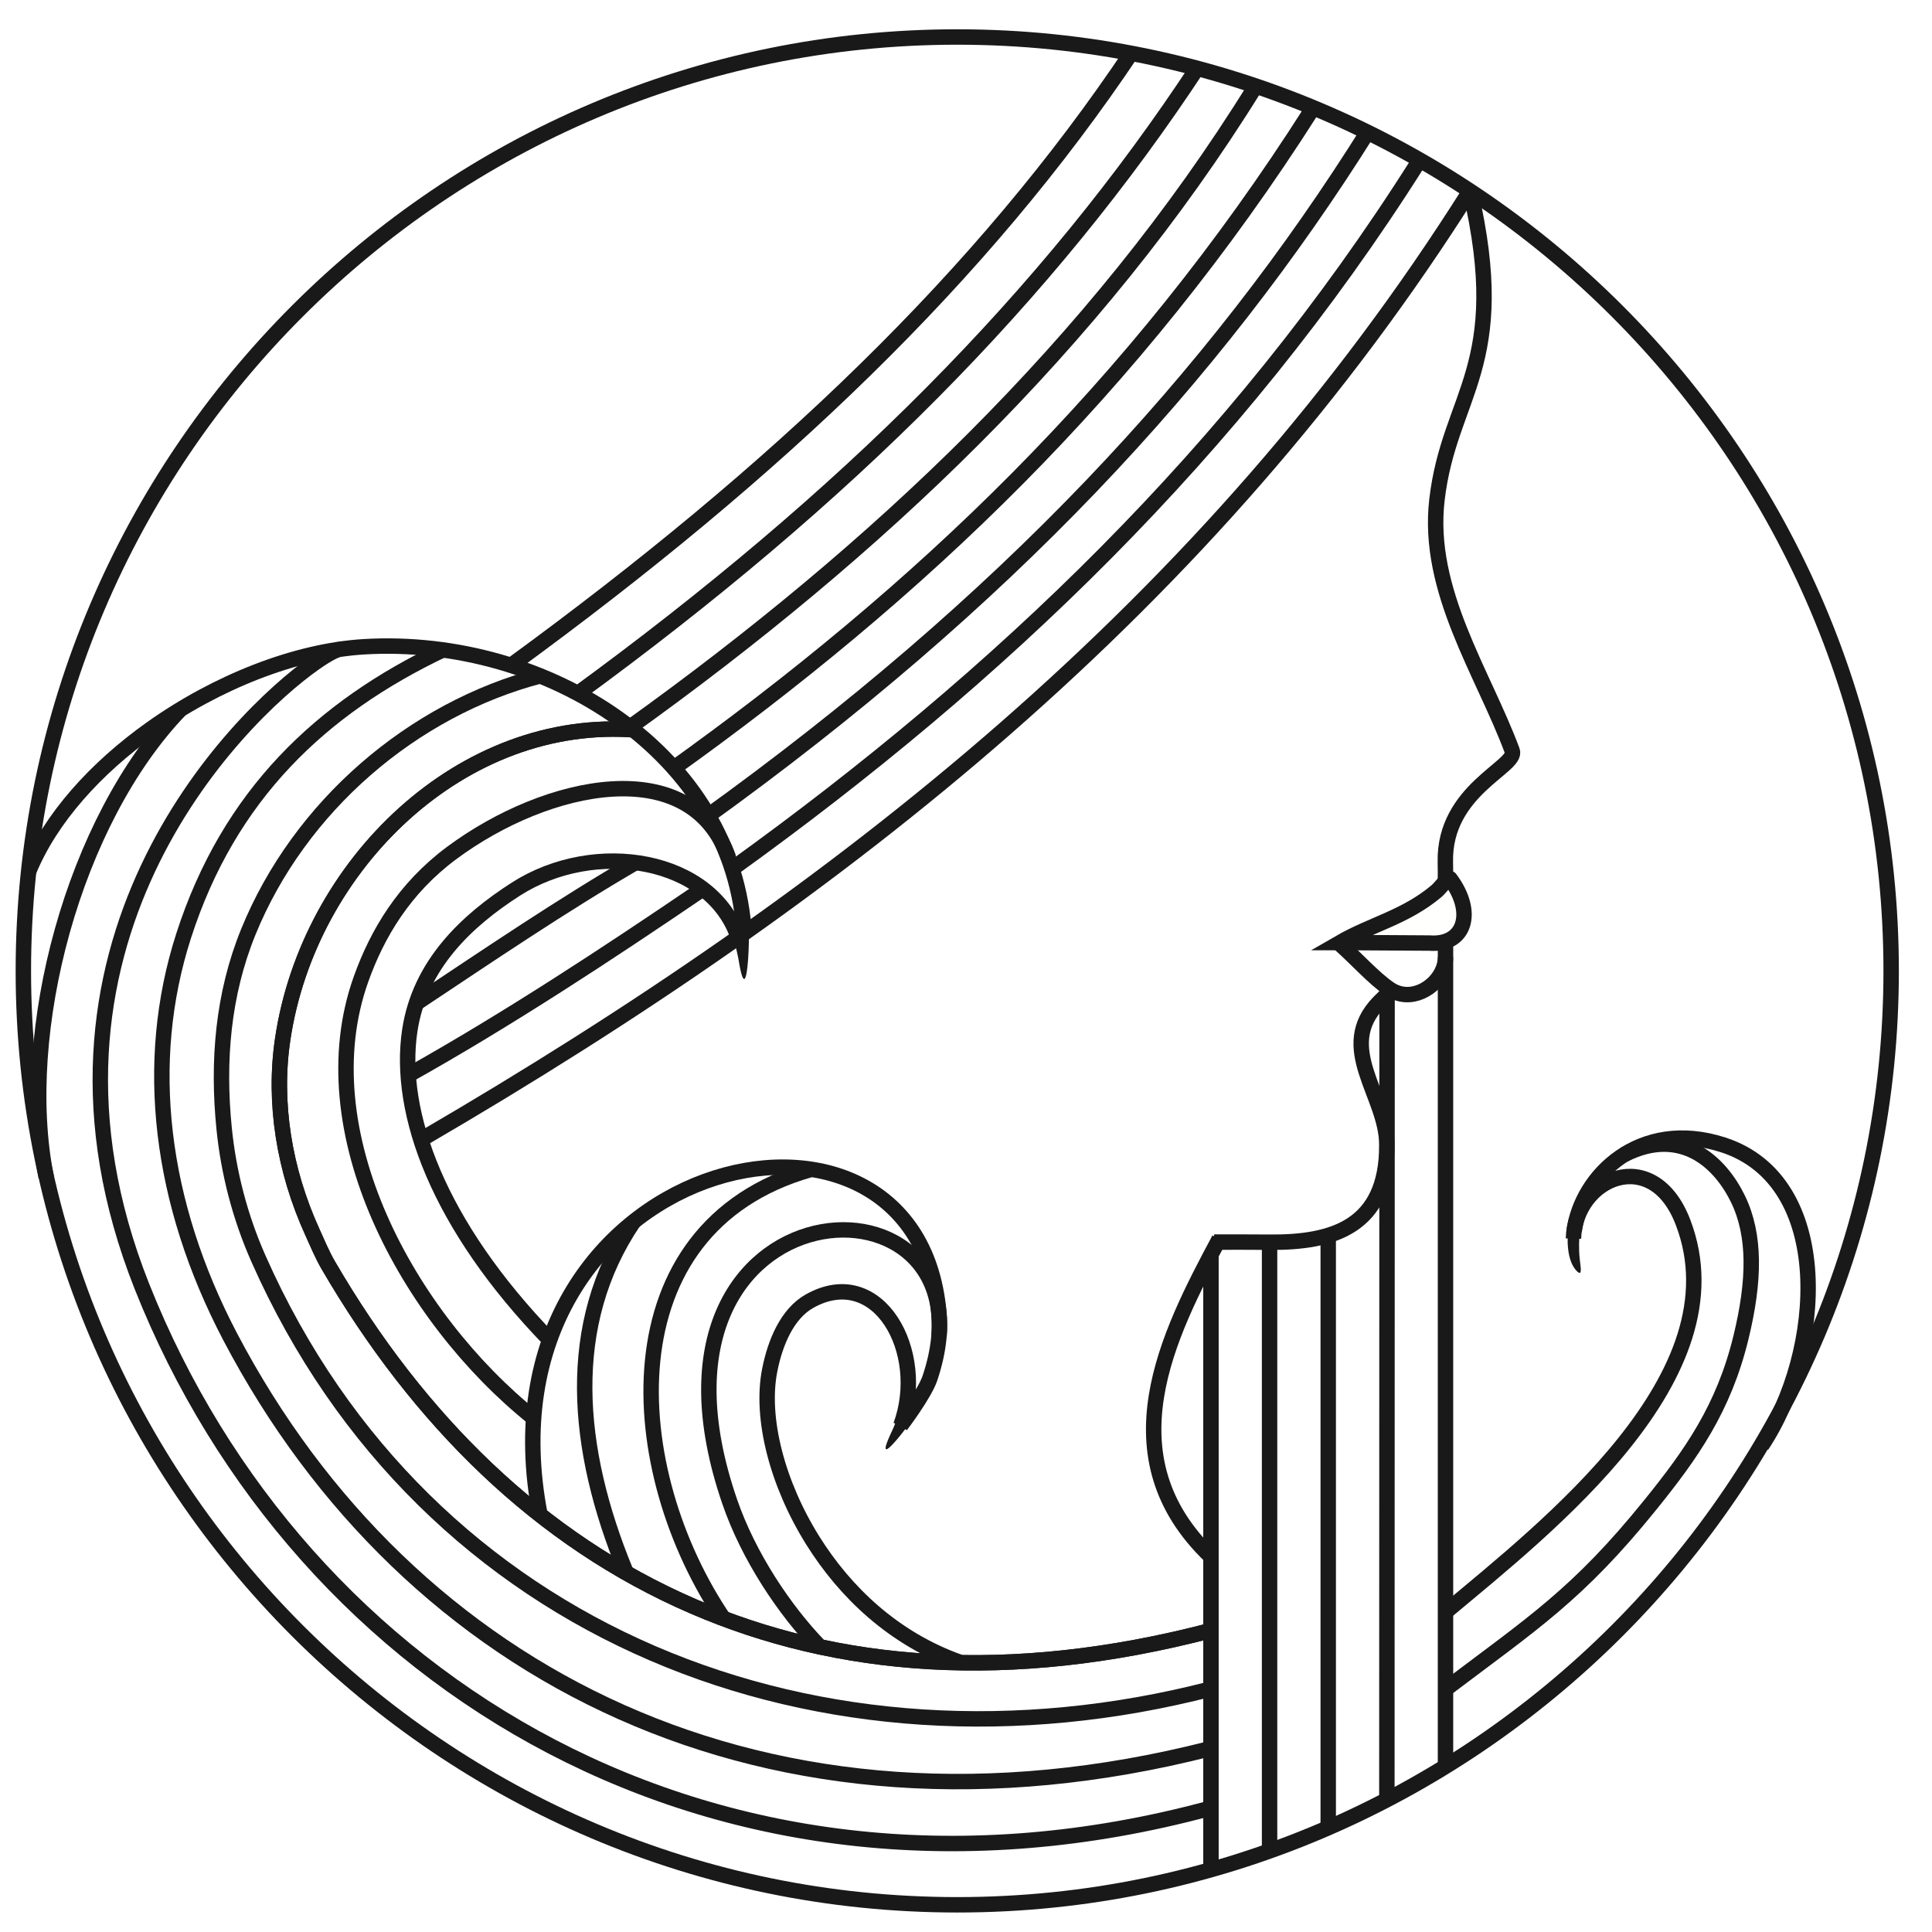 <?xml version="1.0" encoding="UTF-8"?>
<svg width="101px" height="101px" viewBox="0 0 101 101" version="1.1" xmlns="http://www.w3.org/2000/svg" xmlns:xlink="http://www.w3.org/1999/xlink">
    <title>icon</title>
    <defs>
        <filter id="filter-1">
            <feColorMatrix in="SourceGraphic" type="matrix" values="0 0 0 0 0.796 0 0 0 0 0.678 0 0 0 0 0.384 0 0 0 1 0"></feColorMatrix>
        </filter>
    </defs>
    <g id="Page-1" stroke="none" stroke-width="1" fill="none" fill-rule="evenodd">
        <g id="icon" transform="translate(-24, -49)" filter="url(#filter-1)">
            <g transform="translate(25.221, 50.934)">
                <path d="M48.822,97.644 C75.712,97.644 97.644,75.711 97.644,48.822 C97.644,21.932 75.712,-7.10542736e-15 48.822,-7.10542736e-15 C21.932,-7.10542736e-15 0,21.932 0,48.822 C0,75.711 21.932,97.644 48.822,97.644 Z" id="Stroke-54" stroke="#1A1919" stroke-width="0.806"></path>
                <line x1="74.346" y1="47.417" x2="74.346" y2="90.448" id="Stroke-56" stroke="#1A1919" stroke-width="0.806"></line>
                <line x1="71.292" y1="49.914" x2="71.281" y2="92.183" id="Stroke-58" stroke="#1A1919" stroke-width="0.806"></line>
                <line x1="68.215" y1="62.644" x2="68.215" y2="93.64" id="Stroke-60" stroke="#1A1919" stroke-width="0.806"></line>
                <line x1="65.149" y1="62.958" x2="65.149" y2="94.847" id="Stroke-62" stroke="#1A1919" stroke-width="0.806"></line>
                <line x1="62.085" y1="63.706" x2="62.085" y2="95.82" id="Stroke-64" stroke="#1A1919" stroke-width="0.806"></line>
                <path d="M75.637,8.034 C62.037,29.616 42.783,44.813 20.977,57.529" id="Stroke-66" stroke="#1A1919" stroke-width="0.806"></path>
                <path d="M72.882,6.614 C63.347,21.697 50.959,33.472 37.147,43.417" id="Stroke-68" stroke="#1A1919" stroke-width="0.806"></path>
                <path d="M70.351,4.85 C62.218,17.85 51.288,29.57 35.588,40.859" id="Stroke-70" stroke="#1A1919" stroke-width="0.806"></path>
                <path d="M67.334,3.846 C58.102,18.362 46.818,29.072 33.77,38.387" id="Stroke-72" stroke="#1A1919" stroke-width="0.806"></path>
                <path d="M64.355,2.675 C56.023,16.108 44.493,26.913 31.717,36.078" id="Stroke-74" stroke="#1A1919" stroke-width="0.806"></path>
                <path d="M61.453,1.498 C53.532,13.557 43.047,24.063 28.853,34.417" id="Stroke-76" stroke="#1A1919" stroke-width="0.806"></path>
                <path d="M81.036,62.816 C81.109,59.66 85.191,57.831 86.769,61.98 C89.808,69.973 79.71,77.855 74.347,82.338" id="Stroke-78" stroke="#1A1919" stroke-width="0.806"></path>
                <path d="M81.073,62.421 C81.443,59.546 84.519,56.511 88.863,57.918 C94.691,59.805 94.145,68.717 90.877,73.635" id="Stroke-80" stroke="#1A1919" stroke-width="0.806"></path>
                <path d="M74.346,86.371 C78.908,82.922 81.266,81.425 85.052,76.737 C87.192,74.088 88.888,71.698 89.792,67.986 C90.515,65.02 90.555,62.642 89.637,60.748 C88.734,58.888 86.728,56.882 83.674,58.434" id="Stroke-82" stroke="#1A1919" stroke-width="0.806"></path>
                <path d="M61.969,92.616 C36.466,99.488 14.496,86.202 6.204,65.331 C-0.838,47.605 11.059,35.644 15.238,32.718 C15.896,32.257 16.362,32.02 16.532,32.02" id="Stroke-84" stroke="#1A1919" stroke-width="0.806"></path>
                <path d="M61.999,89.491 C38.995,95.347 20.125,85.699 10.811,67.947 C7.131,60.931 6.251,53.605 8.376,46.998 C10.749,39.618 15.57,35.07 21.935,32.038" id="Stroke-86" stroke="#1A1919" stroke-width="0.806"></path>
                <path d="M62.085,86.359 C41.857,91.582 21.054,83.656 12.292,63.871 C11.319,61.674 10.727,59.359 10.495,57.051 C10.142,53.537 10.433,50.045 11.759,46.786 C14.426,40.232 20.342,35.14 27.04,33.393" id="Stroke-88" stroke="#1A1919" stroke-width="0.806"></path>
                <path d="M62.085,83.304 C51.478,86.079 42.523,85.283 35.028,82.046 C27.001,78.581 20.652,72.308 15.937,64.203 C15.616,63.652 15.382,63.075 15.122,62.506 C13.622,59.222 13.068,55.691 13.557,52.397 C14.911,43.265 22.959,35.467 32.085,36.233" id="Stroke-90" stroke="#1A1919" stroke-width="0.806"></path>
                <path d="M62.085,79.446 C56.594,74.198 59.827,67.866 62.518,62.84" id="Stroke-92" stroke="#1A1919" stroke-width="0.806"></path>
                <path d="M69.257,47.341 L73.513,47.367 C75.347,47.508 75.918,45.776 74.582,43.997 C74.501,43.889 74.091,44.473 73.871,44.656 C72.246,46.02 70.481,46.385 68.825,47.341 L69.257,47.341 Z" id="Fill-94" fill="#FFFFFE"></path>
                <path d="M69.257,47.341 L73.513,47.367 C75.347,47.508 75.918,45.776 74.582,43.997 C74.501,43.889 74.091,44.473 73.871,44.656 C72.246,46.02 70.481,46.385 68.825,47.341 L69.257,47.341 Z" id="Stroke-96" stroke="#1A1919" stroke-width="0.806"></path>
                <path d="M74.346,48.102 C74.349,48.31 74.304,48.51 74.23,48.706 C73.841,49.742 72.501,50.498 71.429,49.775 C70.592,49.209 69.64,48.13 68.781,47.38" id="Stroke-98" stroke="#1A1919" stroke-width="0.806"></path>
                <path d="M1.194,59.599 C-0.306,52.034 2.601,40.987 8.21,35.155" id="Stroke-100" stroke="#1A1919" stroke-width="0.806"></path>
                <path d="M0.273,43.633 C1.419,40.827 3.792,38.222 6.657,36.178 C10.087,33.732 14.224,32.091 17.808,31.877 C27.389,31.306 37.181,37.513 37.69,46.978" id="Stroke-102" stroke="#1A1919" stroke-width="0.806"></path>
                <path d="M36.862,42.907 C34.927,37.363 27.383,38.95 22.388,42.661 C19.903,44.508 18.503,46.878 17.659,49.234 C14.802,57.201 20.095,66.926 26.676,72.199" id="Stroke-104" stroke="#1A1919" stroke-width="0.806"></path>
                <path d="M62.25,63 C63.209,63 64.191,62.995 65.121,63.005 C68.461,63.04 71.281,62.201 71.281,57.931 C71.281,55.312 68.544,52.837 70.884,50.448 C70.953,50.377 71.185,50.149 71.263,50.078" id="Stroke-106" stroke="#1A1919" stroke-width="0.806"></path>
                <path d="M48.957,84.964 C45.49,83.734 42.953,81.288 41.278,78.613 C39.415,75.64 38.524,72.209 39.017,69.7 C39.3,68.254 39.932,66.742 41.101,66.086 C44.694,64.068 47.286,68.742 45.871,72.585 C45.871,72.585 47.113,70.955 47.398,70.1 C51.261,58.512 31.021,59.365 36.922,76.556 C37.919,79.461 39.811,82.249 41.578,84.089" id="Stroke-108" stroke="#1A1919" stroke-width="0.806"></path>
                <path d="M36.67,82.779 C31.307,74.933 30.489,62.261 41.113,59.218" id="Stroke-110" stroke="#1A1919" stroke-width="0.806"></path>
                <path d="M31.481,80.195 C28.856,73.816 28.269,67.308 31.905,61.929" id="Stroke-112" stroke="#1A1919" stroke-width="0.806"></path>
                <path d="M27.012,77.269 C23.403,58.565 46.668,52.992 47.859,66.674 C47.928,67.463 47.866,67.92 47.866,67.92" id="Stroke-114" stroke="#1A1919" stroke-width="0.806"></path>
                <path d="M27.514,68.115 C21.694,62.114 19.554,56.25 20.201,51.942 C20.718,48.497 23.181,46.191 25.754,44.543 C29.891,41.893 36.007,42.906 37.39,47.125" id="Stroke-116" stroke="#1A1919" stroke-width="0.806"></path>
                <path d="M35.46,44.577 C30.528,47.933 25.322,51.355 20.118,54.273" id="Stroke-118" stroke="#1A1919" stroke-width="0.806"></path>
                <path d="M32.074,43.118 C28.148,45.398 24.33,47.993 20.545,50.509" id="Stroke-120" stroke="#1A1919" stroke-width="0.806"></path>
                <path d="M57.981,0.749 C50.119,12.502 39.413,22.698 25.507,32.842" id="Stroke-122" stroke="#1A1919" stroke-width="0.806"></path>
                <path d="M45.817,71.813 C45.727,72.154 45.47,72.75 45.41,72.876 C44.011,75.81 47.467,71.028 47.142,71.183 L45.817,71.813 Z" id="Fill-124" fill="#1A1919"></path>
                <path d="M62.085,83.304 C51.478,86.079 42.523,85.283 35.028,82.046 C27.001,78.581 20.652,72.308 15.937,64.203 C15.616,63.652 15.382,63.075 15.122,62.506 C13.622,59.222 13.068,55.691 13.557,52.397 C14.911,43.265 22.959,35.467 32.085,36.233" id="Stroke-126" stroke="#1A1919" stroke-width="0.806"></path>
                <polygon id="Fill-128" fill="#1A1919" points="68.978 47.975 68.224 47.282 69.3 46.751"></polygon>
                <path d="M80.733,62.829 C80.733,62.829 80.672,64.017 81.237,64.541 C81.519,64.803 81.401,64.257 81.361,63.87 C81.307,63.332 81.32,62.769 81.387,62.382 C81.653,60.833 80.737,62.517 80.733,62.829" id="Fill-130" fill="#1A1919"></path>
                <path d="M37.126,47.182 C37.247,47.512 37.376,48.149 37.398,48.287 C37.922,51.495 38.034,45.596 37.855,45.908 L37.126,47.182 Z" id="Fill-132" fill="#1A1919"></path>
                <path d="M75.637,8.034 C77.781,17.256 74.539,18.663 73.898,24.205 C73.348,28.953 76.316,33.233 77.834,37.318 C78.142,38.148 74.257,39.361 74.338,43.132 C74.356,43.968 74.333,44.258 74.333,44.258" id="Stroke-134" stroke="#1A1919" stroke-width="0.806"></path>
            </g>
        </g>
    </g>
</svg>